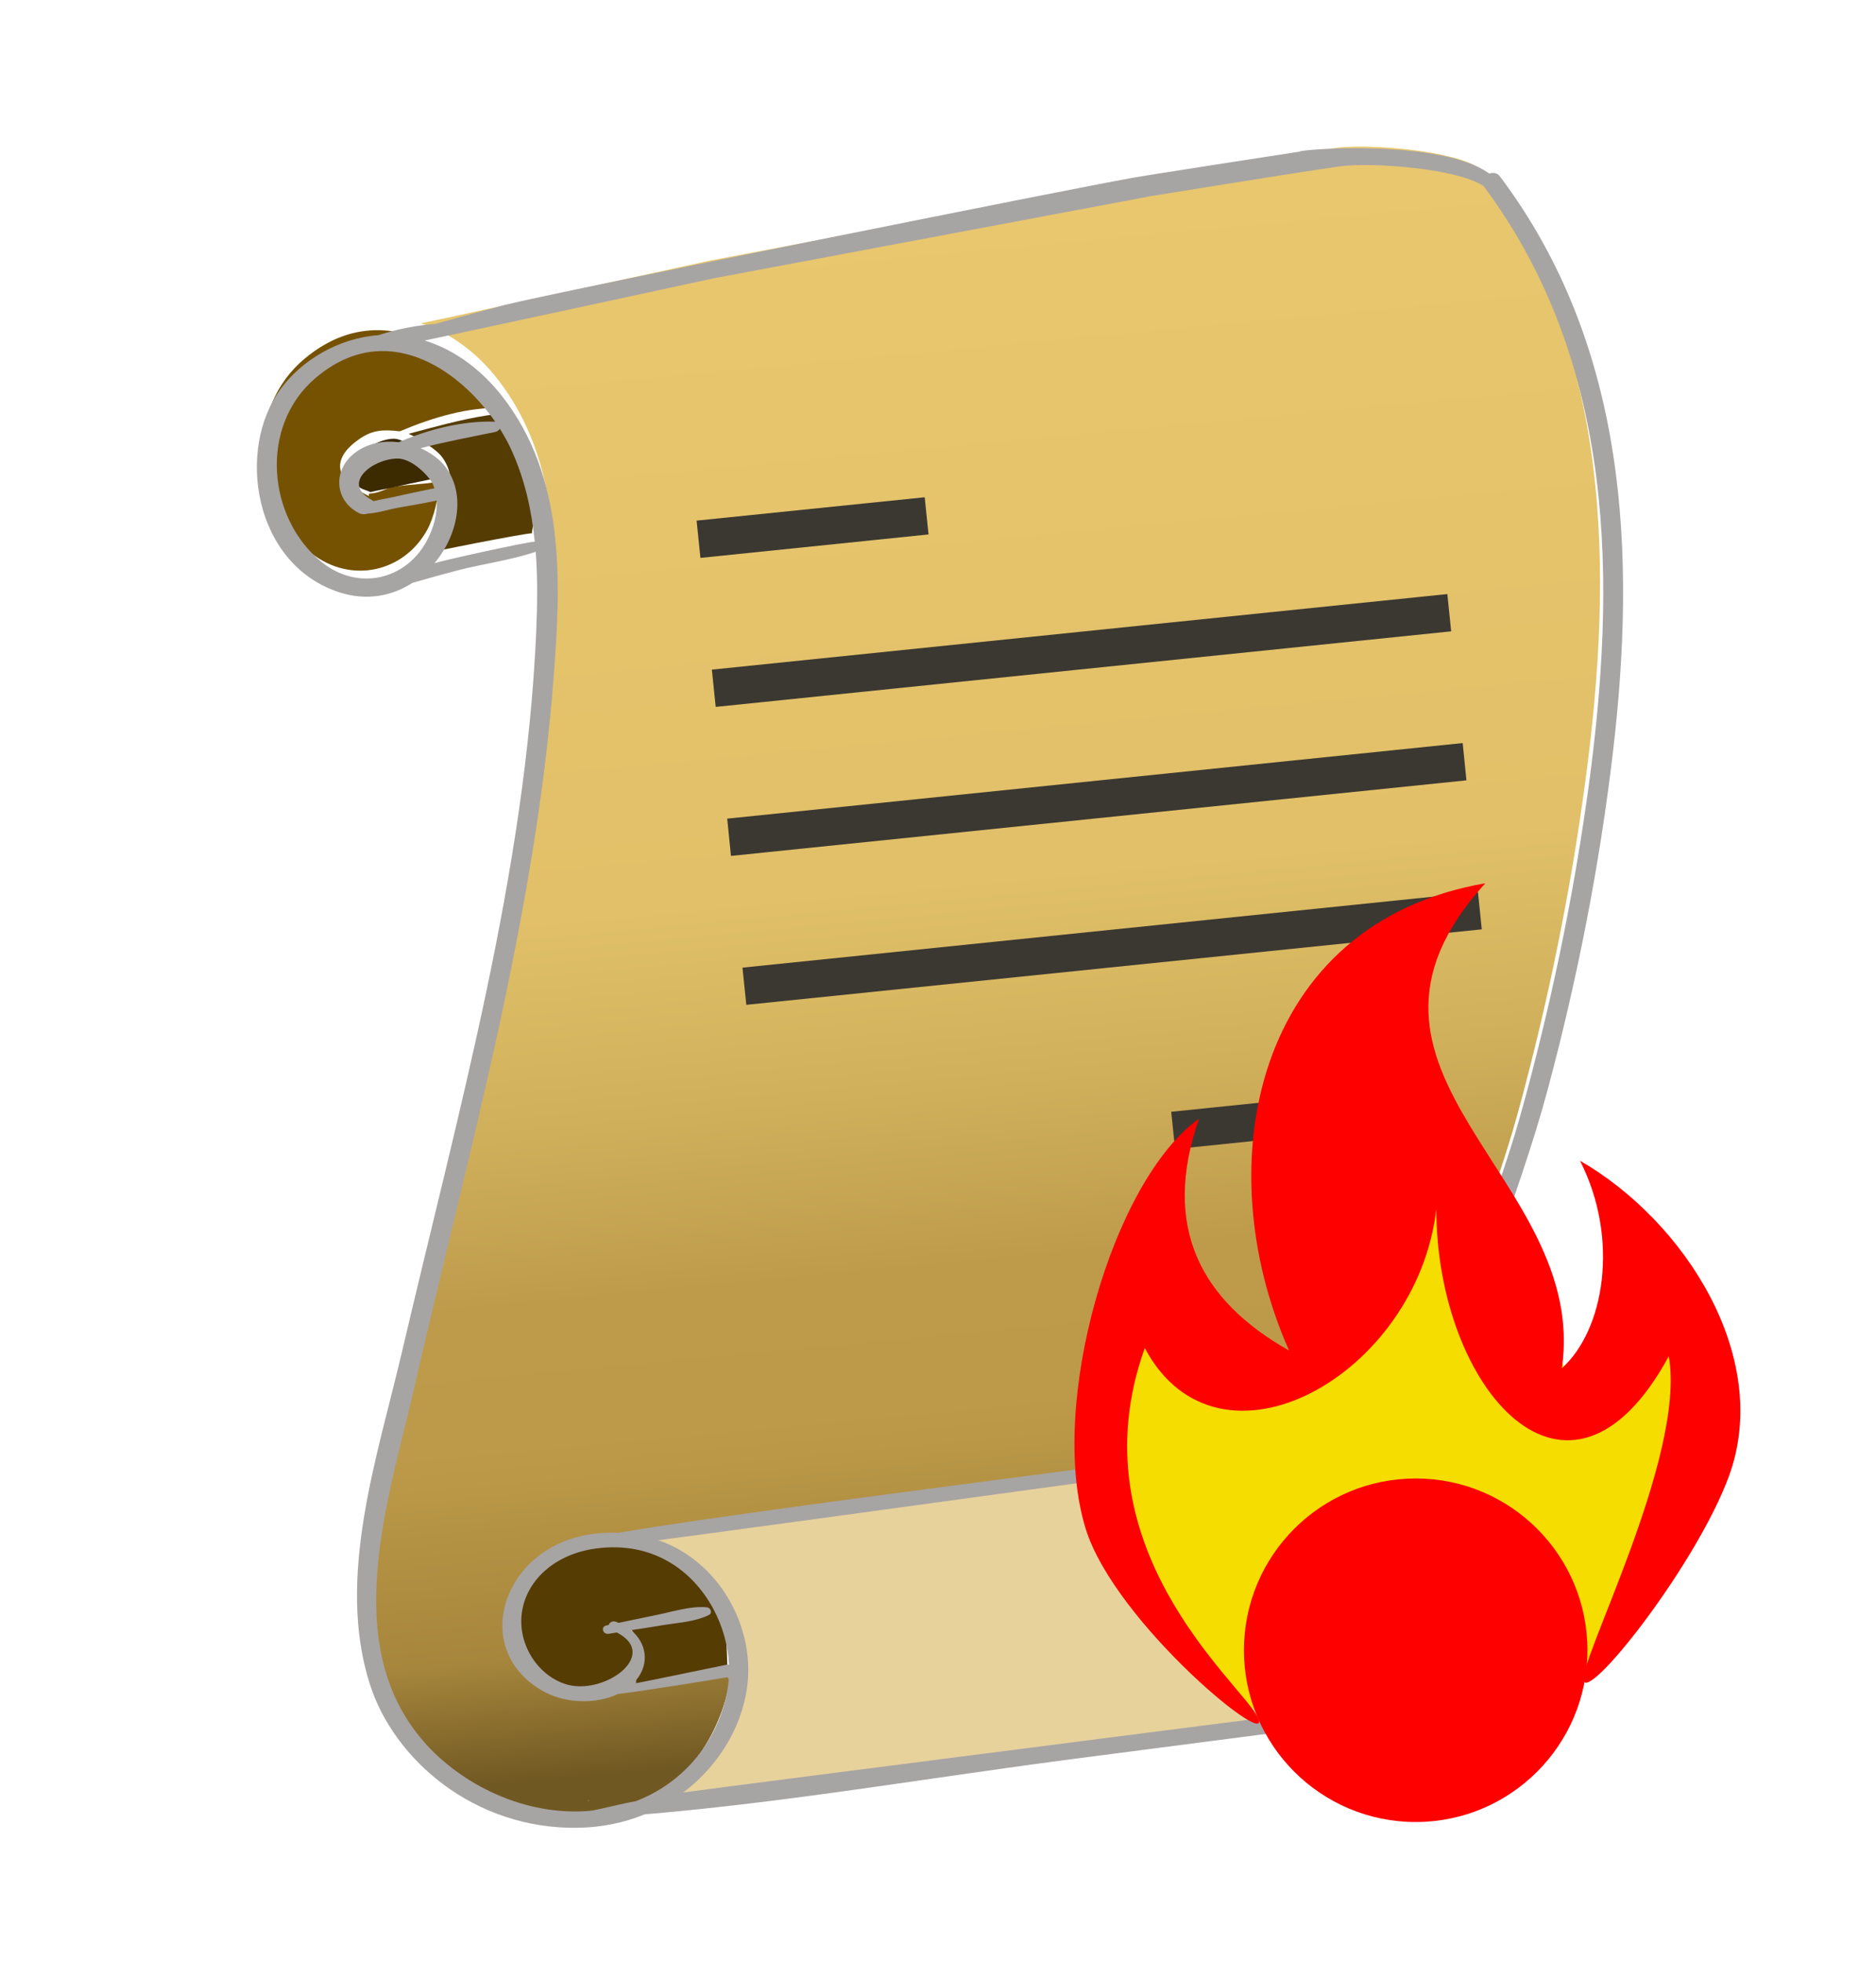 <?xml version="1.0" encoding="UTF-8" standalone="no"?><!DOCTYPE svg PUBLIC "-//W3C//DTD SVG 1.1//EN" "http://www.w3.org/Graphics/SVG/1.1/DTD/svg11.dtd"><svg width="22px" height="23px" version="1.1" xmlns="http://www.w3.org/2000/svg" xmlns:xlink="http://www.w3.org/1999/xlink" xml:space="preserve" style="fill-rule:evenodd;clip-rule:evenodd;stroke-linejoin:round;stroke-miterlimit:1.414;"><rect id="topic.-unread.-hot" x="0" y="0.5" width="22" height="22" style="fill:none;"/><path d="M6.916,21.308c-0.783,0.071 -1.536,-0.325 -1.966,-0.828c-0.998,-1.165 -0.415,-2.89 -0.118,-4.208c0.315,-1.409 0.669,-2.813 0.97,-4.223c0.3,-1.406 0.549,-2.821 0.652,-4.24c0.083,-1.133 0.141,-2.39 -0.619,-3.364c-0.214,-0.276 -0.522,-0.535 -0.9,-0.654c0.037,-0.004 3.388,-0.735 3.388,-0.735l5.12,-0.969c0,0 1.526,-0.251 2.21,-0.351c0.376,-0.055 1.396,0.025 1.7,0.238c1.558,2.119 1.566,4.729 1.24,7.173c-0.174,1.305 -0.439,2.606 -0.791,3.893c-0.329,1.201 -0.904,2.413 -0.989,3.639c-1.507,0.198 -3.012,0.41 -4.519,0.613c-0.352,0.048 -3.769,0.483 -5.064,0.705c-0.089,-0.004 -0.183,0 -0.28,0.011c-1.089,0.128 -1.401,1.323 -0.492,1.808c0.242,0.129 0.56,0.129 0.819,0.004c0.309,-0.037 0.584,-0.129 0.892,-0.181c0.013,0.001 0.198,-0.007 0.305,-0.028c0.006,-0.001 0.095,-0.025 0.095,-0.02c-0.045,0.59 -0.462,1.344 -1.127,1.603c-0.153,0.027 -0.366,0.082 -0.517,0.113c-0.005,0.001 -0.007,0.001 -0.009,0.001Z" style="fill:url(#_Linear1);"/><path d="M6.896,21.114l0.009,-0.001c0.009,-0.013 -0.015,-0.001 -0.009,0.001Z" style="fill:#e8d29c;"/><path d="M18.025,16.592c0.951,-0.009 1.468,1.013 1.403,1.677c-0.064,0.664 -0.555,1.099 -1.169,1.494c-0.014,0.01 -0.023,0.02 -0.03,0.032c-0.107,0.014 -10.179,1.304 -10.356,1.333c0.457,-0.347 0.741,-0.863 0.779,-1.383c0.049,-0.666 -0.353,-1.492 -1.087,-1.755c0.185,-0.02 10.449,-1.369 10.46,-1.398Z" style="fill:#e8d29c;"/><path d="M8.419,18.821c0.112,0.211 0.102,0.536 0.112,0.756c-0.01,0 -0.021,-0.001 -0.034,0.001c-0.078,0.015 -0.976,0.186 -1.076,0.203c0.008,-0.008 -0.013,-0.106 -0.005,-0.116c0.159,-0.198 0.111,-0.46 -0.067,-0.61c0.132,-0.02 0.285,-0.066 0.417,-0.088c0.175,-0.028 0.331,0.034 0.489,-0.042c0.027,-0.014 0.061,-0.032 0.05,-0.054c-0.009,-0.016 -0.016,0.026 -0.038,0.024c-0.195,-0.016 -0.398,0.053 -0.589,0.091c-0.148,0.031 -0.295,0.062 -0.442,0.093c-0.011,-0.004 -0.021,-0.008 -0.031,-0.013c-0.043,-0.014 -0.077,0.009 -0.086,0.038c-0.008,0.002 -0.018,0.004 -0.027,0.005c-0.07,0.016 0.114,-0.028 0.185,-0.038c0.031,-0.005 -0.009,0.043 0.023,0.038c0.514,0.269 -0.249,0.847 -0.696,0.692c-0.274,-0.094 -0.443,-0.346 -0.492,-0.578c-0.102,-0.478 0.244,-1.046 0.855,-1.128c0.666,-0.09 1.21,0.272 1.452,0.726Z" style="fill:#553c03;"/><path d="M5.905,4.782c-0.42,-0.012 -0.828,0.112 -1.217,0.275c-0.187,-0.021 -0.311,-0.021 -0.471,0.088c-0.306,0.209 -0.306,0.443 0.005,0.616c0.167,0.093 0.075,0.038 0.113,0.026c0.115,-0.005 0.193,-0.063 0.283,-0.079c0.173,-0.03 0.354,-0.028 0.525,-0.062c0.009,0.168 -0.054,0.422 -0.135,0.569c-0.27,0.49 -0.888,0.637 -1.356,0.272c-0.694,-0.542 -0.802,-1.686 -0.072,-2.288c0.9,-0.744 1.85,-0.079 2.325,0.583Z" style="fill:#755202;"/><path d="M6.068,5.128c0.161,0.351 0.227,0.779 0.169,1.124c-0.086,0.001 -1.229,0.224 -1.312,0.254c0.289,-0.35 0.51,-0.853 0.24,-1.171c-0.068,-0.078 -0.266,-0.202 -0.373,-0.249c0.283,-0.075 0.609,-0.168 0.915,-0.215c0.24,-0.037 0.148,-0.021 0.159,-0.038c0.05,0.081 0.167,0.217 0.202,0.295Z" style="fill:#553c03;"/><path d="M5.146,5.537c0.007,0.016 -0.092,0.065 -0.087,0.081c-0.172,0.034 -0.345,0.072 -0.517,0.111c-0.016,0.003 -0.11,0.019 -0.198,0.041c-0.006,-0.006 -0.093,-0.035 -0.103,-0.041c-0.352,-0.192 0.074,-0.575 0.369,-0.585c0.175,-0.007 0.491,0.298 0.536,0.393Z" style="fill:#3c2a01;"/><path id="path4771" d="M5.077,5.677c0.007,0.016 0.012,0.032 0.017,0.048c-0.172,0.034 -0.345,0.072 -0.517,0.11c-0.016,0.004 -0.11,0.02 -0.198,0.041c-0.006,-0.006 -0.014,-0.011 -0.023,-0.016c-0.352,-0.19 0.002,-0.474 0.297,-0.484c0.176,-0.007 0.379,0.207 0.424,0.301m0.73,-0.733c-0.383,-0.012 -0.777,0.088 -1.132,0.241c-0.17,-0.021 -0.349,0.008 -0.495,0.111c-0.278,0.196 -0.267,0.561 0.022,0.716c0.036,0.02 0.076,0.021 0.11,0.01c0.105,-0.005 0.257,-0.051 0.339,-0.066c0.157,-0.027 0.315,-0.055 0.471,-0.087c0.009,0.158 -0.041,0.33 -0.115,0.468c-0.244,0.461 -0.807,0.598 -1.236,0.252c-0.634,-0.513 -0.736,-1.591 -0.072,-2.156c0.819,-0.698 1.673,-0.115 2.108,0.511m0.185,0.32c0.16,0.347 0.242,0.714 0.279,1.087c-0.086,0 -1.093,0.223 -1.176,0.252c0.29,-0.346 0.375,-0.843 0.105,-1.158c-0.067,-0.077 -0.161,-0.143 -0.268,-0.19c0.283,-0.074 0.571,-0.128 0.874,-0.19c0.025,-0.005 0.044,-0.021 0.056,-0.038c0.05,0.08 0.094,0.16 0.13,0.237m2.373,13.599c0.112,0.208 0.174,0.437 0.184,0.655c-0.01,-0.001 -0.021,-0.001 -0.034,0.001c-0.078,0.015 -0.959,0.199 -1.059,0.216c0.008,-0.008 -0.001,-0.03 0.007,-0.04c0.159,-0.196 0.116,-0.434 -0.062,-0.582c0.132,-0.02 0.264,-0.041 0.396,-0.063c0.176,-0.027 0.357,-0.038 0.514,-0.114c0.027,-0.013 0.032,-0.039 0.021,-0.061c-0.008,-0.016 -0.024,-0.03 -0.046,-0.031c-0.195,-0.016 -0.399,0.053 -0.59,0.091c-0.147,0.03 -0.294,0.061 -0.442,0.092c-0.01,-0.004 -0.02,-0.008 -0.031,-0.013c-0.042,-0.014 -0.076,0.009 -0.085,0.038c-0.009,0.001 -0.019,0.003 -0.027,0.005c-0.07,0.015 -0.043,0.109 0.028,0.098c0.031,-0.005 0.063,-0.01 0.095,-0.015c0.514,0.265 -0.165,0.754 -0.612,0.602c-0.274,-0.094 -0.443,-0.342 -0.492,-0.571c-0.101,-0.472 0.249,-0.934 0.86,-1.016c0.665,-0.089 1.134,0.259 1.375,0.708m9.532,-2.214c0.926,-0.01 1.428,0.97 1.363,1.607c-0.063,0.637 -0.541,1.055 -1.14,1.435c-0.013,0.01 -0.022,0.02 -0.028,0.031c-0.105,0.013 -9.908,1.266 -10.081,1.294c0.446,-0.334 0.722,-0.829 0.76,-1.329c0.049,-0.639 -0.335,-1.378 -1.049,-1.629c0.18,-0.019 10.165,-1.381 10.175,-1.409m-0.498,-14.466c1.554,2.083 1.558,4.653 1.228,7.059c-0.177,1.285 -0.443,2.566 -0.797,3.833c-0.331,1.183 -0.908,2.376 -0.995,3.584c-1.507,0.196 -3.013,0.407 -4.519,0.61c-0.352,0.048 -3.769,0.481 -5.065,0.702c-0.089,-0.004 -0.182,0 -0.279,0.011c-1.089,0.128 -1.485,1.384 -0.576,1.86c0.241,0.127 0.592,0.142 0.851,0.019c0.309,-0.037 0.975,-0.145 1.283,-0.197c0.013,0.001 -0.107,0.02 0,0c0.006,-0.002 0.176,0.353 0.183,0.35c-0.001,0.006 -0.165,-0.345 -0.166,-0.34c-0.045,0.581 -0.424,1.187 -1.089,1.443c-0.152,0.027 -0.366,0.082 -0.517,0.112c-0.026,0.006 0.01,-0.015 0,0c-0.787,0.076 -1.542,-0.315 -1.973,-0.811c-0.997,-1.144 -0.41,-2.843 -0.112,-4.141c0.318,-1.387 0.674,-2.77 0.978,-4.158c0.301,-1.385 0.552,-2.778 0.658,-4.175c0.085,-1.115 0.145,-2.352 -0.613,-3.31c-0.214,-0.271 -0.521,-0.526 -0.9,-0.642c0.038,-0.004 3.39,-0.729 3.39,-0.729l5.12,-0.962c0,0 1.526,-0.249 2.21,-0.349c0.377,-0.055 1.396,0.022 1.7,0.231m1.516,6.635c0.272,-2.318 0.173,-4.759 -1.327,-6.752c-0.032,-0.041 -0.081,-0.046 -0.123,-0.031c-0.571,-0.411 -2.235,-0.285 -2.226,-0.257c0,0 -1.988,0.305 -1.999,0.315c-0.511,0.086 -6.782,1.343 -7.3,1.478c-0.005,0 -0.009,0.002 -0.014,0.003c-0.274,0.072 -0.547,0.147 -0.819,0.223c-0.231,0.019 -0.454,0.062 -0.67,0.133c-0.473,0.034 -0.899,0.297 -1.143,0.626c-0.528,0.709 -0.324,2.065 0.69,2.39c0.322,0.103 0.618,0.039 0.852,-0.112c0.177,-0.052 0.356,-0.101 0.535,-0.148c0.301,-0.078 0.622,-0.118 0.911,-0.217c0.024,0.312 0.019,0.628 0.006,0.939c-0.125,2.833 -0.919,5.638 -1.572,8.433c-0.294,1.251 -0.776,2.657 -0.38,3.902c0.281,0.887 1.224,1.704 2.437,1.687c0.287,-0.005 0.551,-0.061 0.787,-0.158c1.68,-0.141 3.372,-0.435 5.039,-0.651c1.863,-0.242 3.727,-0.484 5.591,-0.726c0.067,-0.008 0.099,-0.053 0.1,-0.095c0.802,-0.327 1.268,-1.14 1.205,-1.826c-0.063,-0.665 -0.679,-1.58 -1.652,-1.444c-0.008,0.001 -0.013,0.004 -0.019,0.006c-0.011,-0.002 -0.023,-0.002 -0.036,0c-0.272,0.034 -0.544,0.07 -0.815,0.105c0.251,-1.306 0.835,-2.584 1.18,-3.879c0.349,-1.304 0.606,-2.622 0.762,-3.944" style="fill:#a7a4a4;fill-rule:nonzero;"/><g id="text"><path d="M10.844,5.83l-2.675,0.274l0.045,0.437l2.675,-0.275l-0.045,-0.436Z" style="fill:#3b3831;"/><path d="M16.41,12.76l-2.675,0.275l0.045,0.437l2.675,-0.275l-0.045,-0.437Z" style="fill:#3b3831;"/><path d="M17.018,7.402l-8.625,0.886l-0.045,-0.437l8.625,-0.886l0.045,0.437Z" style="fill:#3b3831;"/><path d="M17.197,9.149l-8.625,0.886l-0.044,-0.437l8.625,-0.886l0.044,0.437Z" style="fill:#3b3831;"/><path d="M17.377,10.896l-8.625,0.885l-0.045,-0.436l8.625,-0.886l0.045,0.437Z" style="fill:#3b3831;"/></g><g><path d="M16.851,20.348c-1.033,0.108 -2.195,-0.047 -2.788,-0.865c-0.593,-0.817 -1.814,-3.519 -0.77,-4.041c0.892,-0.446 2.024,0.769 2.024,0.769c0,0 -0.514,-5.136 1.426,-2.602c1.941,2.534 1.564,2.48 1.564,2.48l1.294,-0.863l0.485,0.701l-0.054,1.456c0,0 -0.65,0.888 -0.821,1.401c-0.25,0.751 -1.327,1.455 -2.36,1.564Z" style="fill:#f6dd00;"/><path id="arson" d="M17.416,10.356c-2.697,0.468 -3.274,3.288 -2.299,5.478c-1.044,-0.589 -1.495,-1.456 -1.056,-2.717c-1.008,0.712 -1.778,3.339 -1.331,4.801c0.345,1.125 2.279,2.688 2.01,2.198c-0.227,-0.414 -2.144,-1.999 -1.315,-4.311c0.865,1.625 3.194,0.322 3.419,-1.631c-0.001,2.098 1.547,3.9 2.726,1.727c0.21,1.185 -1.111,3.673 -0.994,3.818c0.118,0.146 1.326,-1.4 1.698,-2.408c0.512,-1.387 -0.509,-2.99 -1.745,-3.702c0.467,0.919 0.284,1.986 -0.213,2.433c0.327,-2.247 -2.917,-3.462 -0.9,-5.684l0,-0.002l0,0Z" style="fill:#f00;"/><circle cx="16.602" cy="19.348" r="2.014" style="fill:#f00;"/></g><defs><linearGradient id="_Linear1" x1="0" y1="0" x2="1" y2="0" gradientUnits="userSpaceOnUse" gradientTransform="matrix(-1.443,-17.734,21.677,-1.917,13.563,20.13)"><stop offset="0%" style="stop-color:#705822;stop-opacity:1"/><stop offset="8%" style="stop-color:#a6863c;stop-opacity:1"/><stop offset="17%" style="stop-color:#b59344;stop-opacity:1"/><stop offset="19%" style="stop-color:#b99747;stop-opacity:1"/><stop offset="22%" style="stop-color:#bc9a4a;stop-opacity:1"/><stop offset="31%" style="stop-color:#bd9b4b;stop-opacity:1"/><stop offset="42%" style="stop-color:#d0af5b;stop-opacity:1"/><stop offset="56%" style="stop-color:#e1c069;stop-opacity:1"/><stop offset="100%" style="stop-color:#e8c76e;stop-opacity:1"/></linearGradient></defs></svg>
